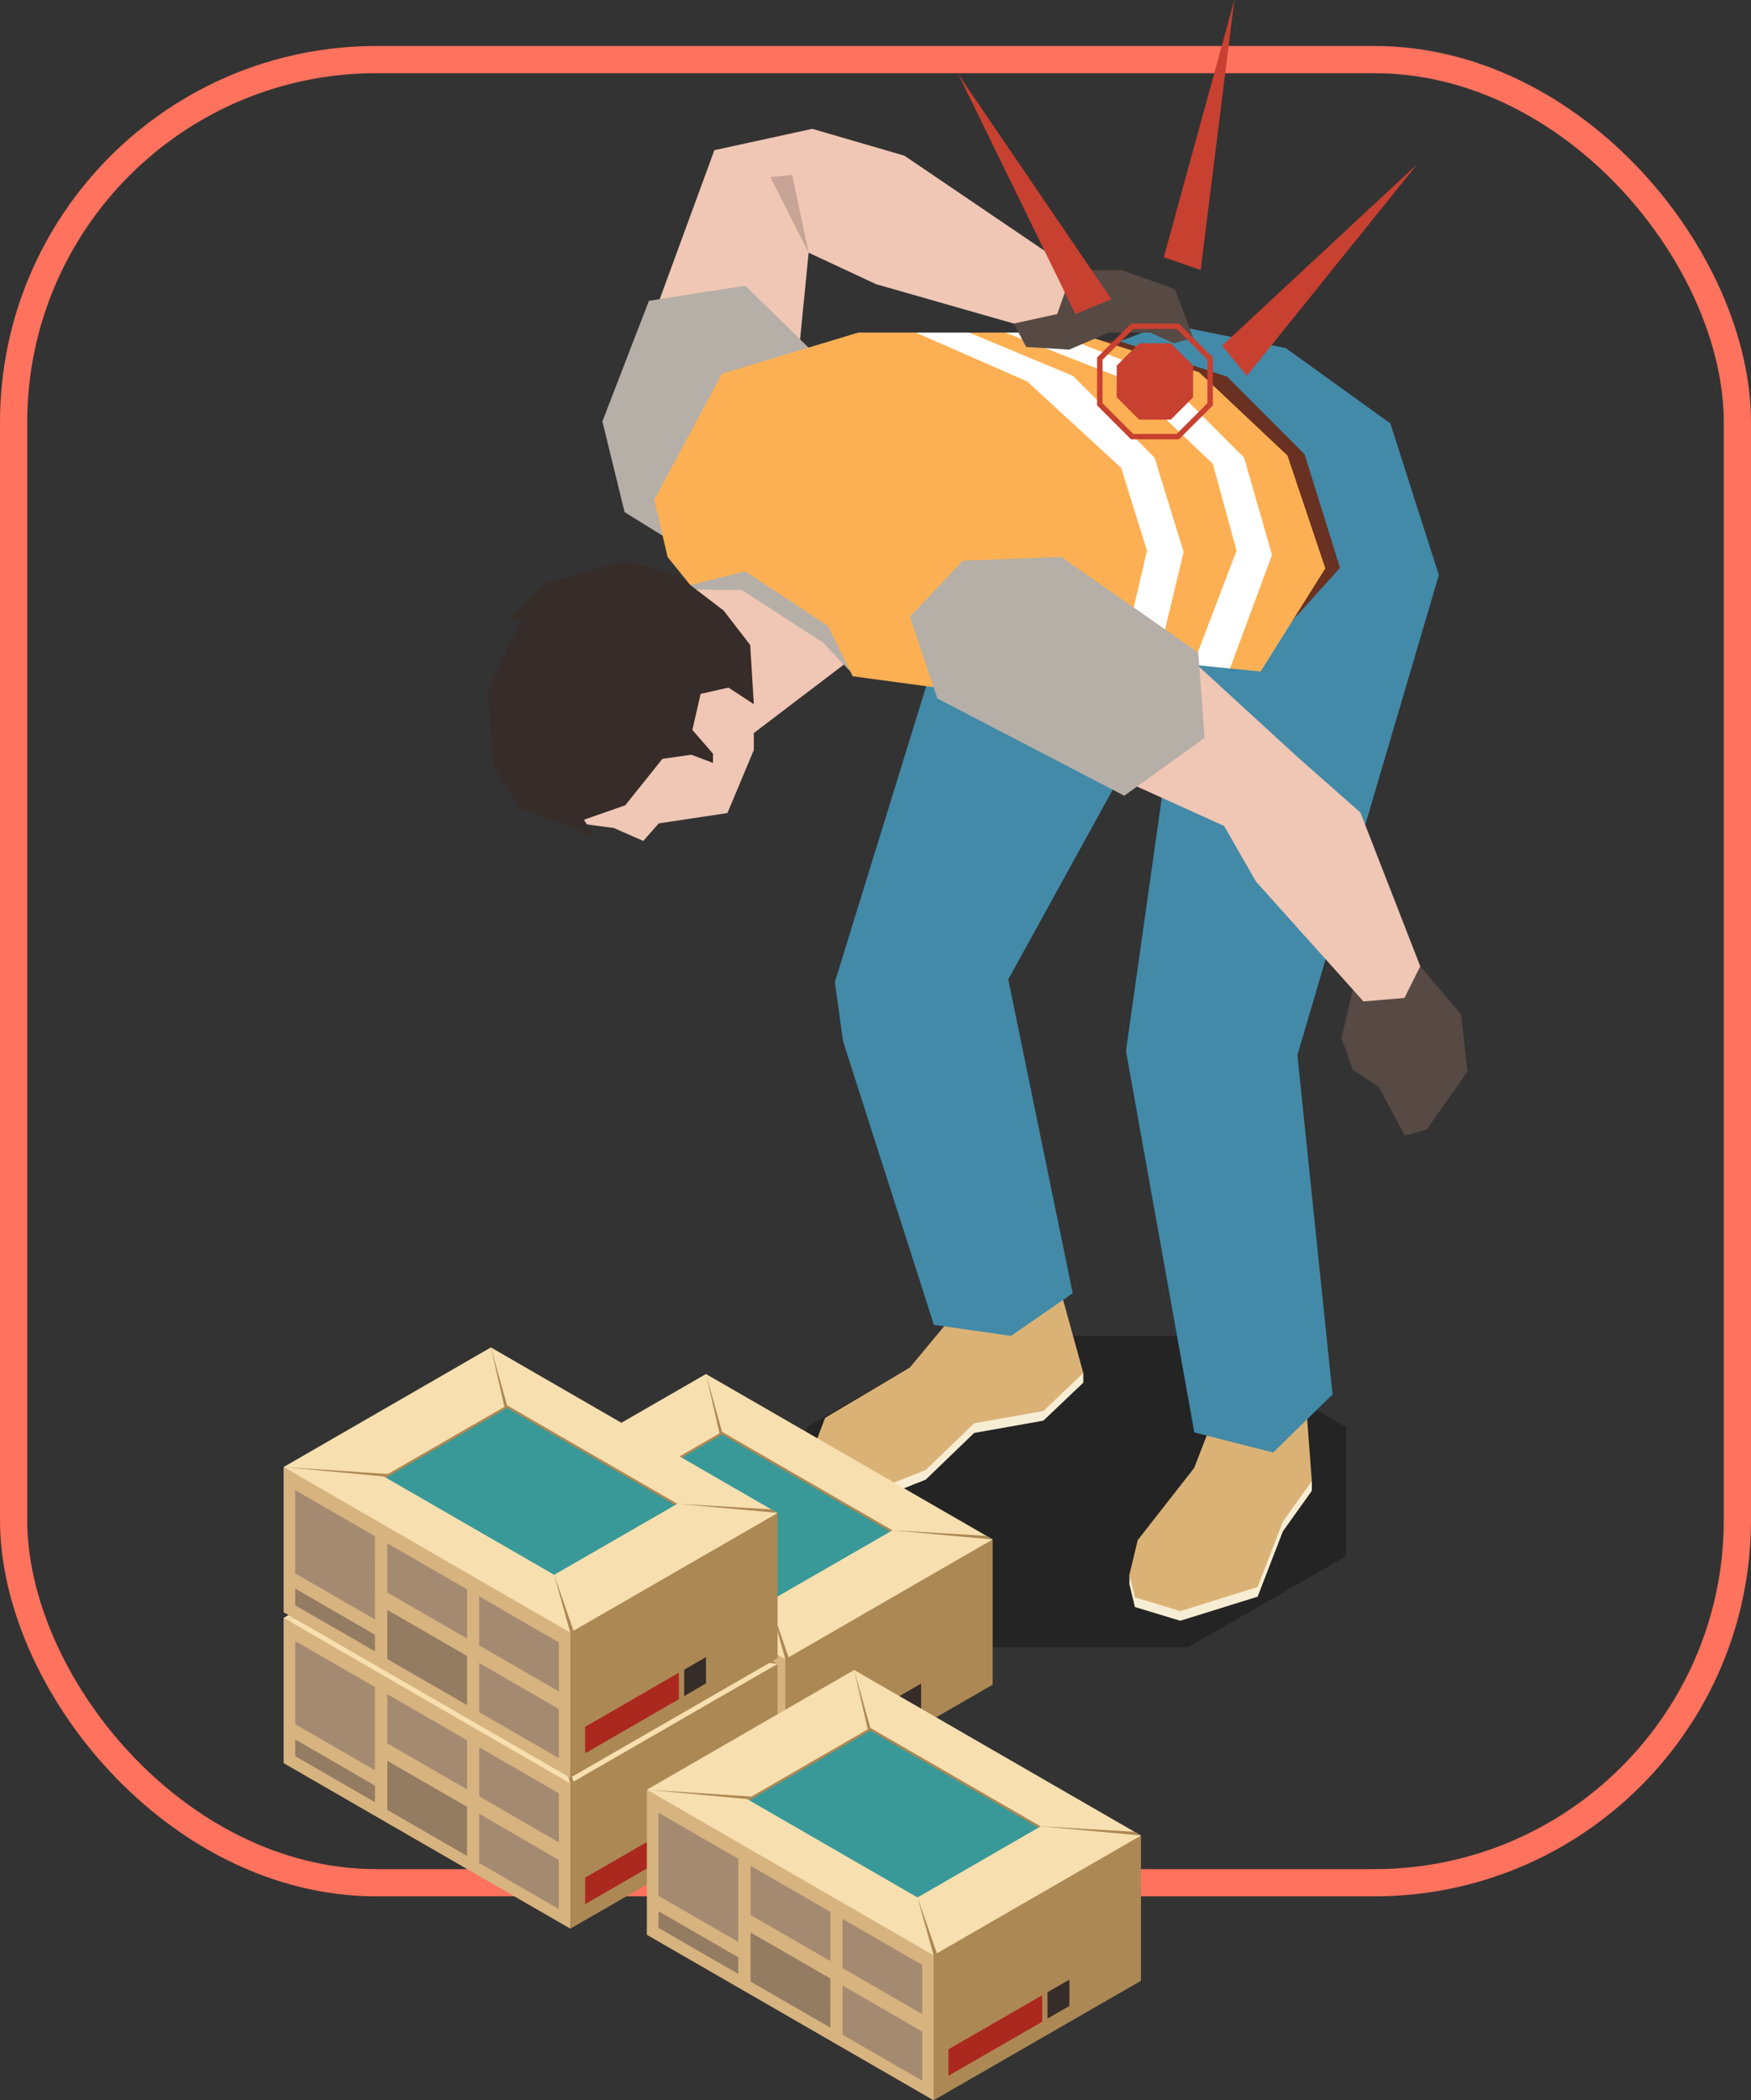 <svg xmlns="http://www.w3.org/2000/svg" xmlns:xlink="http://www.w3.org/1999/xlink" width="193" height="231.556" viewBox="0 0 193 231.556">
  <rect x="0" y="0" width="193" height="231.556" fill="#333333" stroke="none"/>
  <defs>
    <clipPath id="clip-path">
      <rect id="Rectángulo_401575" data-name="Rectángulo 401575" width="130.483" height="231.556" fill="none"/>
    </clipPath>
    <clipPath id="clip-path-2">
      <rect id="Rectángulo_401546" data-name="Rectángulo 401546" width="130.482" height="231.556" fill="none"/>
    </clipPath>
    <clipPath id="clip-path-3">
      <rect id="Rectángulo_401545" data-name="Rectángulo 401545" width="59.461" height="34.33" fill="none"/>
    </clipPath>
    <clipPath id="clip-path-5">
      <rect id="Rectángulo_401547" data-name="Rectángulo 401547" width="8.797" height="10.49" fill="none"/>
    </clipPath>
    <clipPath id="clip-path-6">
      <rect id="Rectángulo_401548" data-name="Rectángulo 401548" width="8.785" height="14.246" fill="none"/>
    </clipPath>
    <clipPath id="clip-path-7">
      <rect id="Rectángulo_401549" data-name="Rectángulo 401549" width="8.785" height="6.908" fill="none"/>
    </clipPath>
    <clipPath id="clip-path-8">
      <rect id="Rectángulo_401550" data-name="Rectángulo 401550" width="8.797" height="10.488" fill="none"/>
    </clipPath>
    <clipPath id="clip-path-9">
      <rect id="Rectángulo_401551" data-name="Rectángulo 401551" width="8.789" height="10.494" fill="none"/>
    </clipPath>
    <clipPath id="clip-path-10">
      <rect id="Rectángulo_401552" data-name="Rectángulo 401552" width="8.789" height="10.488" fill="none"/>
    </clipPath>
    <clipPath id="clip-path-12">
      <rect id="Rectángulo_401554" data-name="Rectángulo 401554" width="8.789" height="10.496" fill="none"/>
    </clipPath>
    <clipPath id="clip-path-13">
      <rect id="Rectángulo_401555" data-name="Rectángulo 401555" width="8.791" height="14.244" fill="none"/>
    </clipPath>
    <clipPath id="clip-path-14">
      <rect id="Rectángulo_401556" data-name="Rectángulo 401556" width="8.791" height="6.918" fill="none"/>
    </clipPath>
    <clipPath id="clip-path-15">
      <rect id="Rectángulo_401557" data-name="Rectángulo 401557" width="8.789" height="10.49" fill="none"/>
    </clipPath>
    <clipPath id="clip-path-16">
      <rect id="Rectángulo_401558" data-name="Rectángulo 401558" width="8.779" height="10.478" fill="none"/>
    </clipPath>
    <clipPath id="clip-path-17">
      <rect id="Rectángulo_401559" data-name="Rectángulo 401559" width="8.779" height="10.5" fill="none"/>
    </clipPath>
    <clipPath id="clip-path-19">
      <rect id="Rectángulo_401561" data-name="Rectángulo 401561" width="8.795" height="10.494" fill="none"/>
    </clipPath>
    <clipPath id="clip-path-20">
      <rect id="Rectángulo_401562" data-name="Rectángulo 401562" width="8.791" height="14.242" fill="none"/>
    </clipPath>
    <clipPath id="clip-path-22">
      <rect id="Rectángulo_401564" data-name="Rectángulo 401564" width="8.795" height="10.488" fill="none"/>
    </clipPath>
    <clipPath id="clip-path-24">
      <rect id="Rectángulo_401566" data-name="Rectángulo 401566" width="8.789" height="10.498" fill="none"/>
    </clipPath>
    <clipPath id="clip-path-27">
      <rect id="Rectángulo_401569" data-name="Rectángulo 401569" width="8.791" height="14.246" fill="none"/>
    </clipPath>
    <clipPath id="clip-path-28">
      <rect id="Rectángulo_401570" data-name="Rectángulo 401570" width="8.791" height="6.916" fill="none"/>
    </clipPath>
    <clipPath id="clip-path-29">
      <rect id="Rectángulo_401571" data-name="Rectángulo 401571" width="8.789" height="10.486" fill="none"/>
    </clipPath>
    <clipPath id="clip-path-30">
      <rect id="Rectángulo_401572" data-name="Rectángulo 401572" width="8.779" height="10.482" fill="none"/>
    </clipPath>
    <clipPath id="clip-path-31">
      <rect id="Rectángulo_401573" data-name="Rectángulo 401573" width="8.779" height="10.498" fill="none"/>
    </clipPath>
  </defs>
  <g id="Grupo_1100071" data-name="Grupo 1100071" transform="translate(-1018.5 -7230.43)">
    <g id="Grupo_1099866" data-name="Grupo 1099866" transform="translate(0 1898)">
      <rect id="Rectángulo_401123" data-name="Rectángulo 401123" width="190" height="201" rx="40" transform="translate(1020 5339)" fill="none" stroke="#ff725d" stroke-miterlimit="10" stroke-width="3"/>
      <g id="Grupo_1099865" data-name="Grupo 1099865" transform="translate(1049.759 5332.43)">
        <g id="Grupo_1099864" data-name="Grupo 1099864" clip-path="url(#clip-path)">
          <g id="Grupo_1099783" data-name="Grupo 1099783">
            <g id="Grupo_1099782" data-name="Grupo 1099782" clip-path="url(#clip-path-2)">
              <g id="Grupo_1099781" data-name="Grupo 1099781" transform="translate(57.657 147.28)" opacity="0.3">
                <g id="Grupo_1099780" data-name="Grupo 1099780">
                  <g id="Grupo_1099779" data-name="Grupo 1099779" clip-path="url(#clip-path-3)">
                    <path id="Trazado_876501" data-name="Trazado 876501" d="M87.238,81.011,69.823,70.954H45.189L27.778,81.011V95.234l17.411,10.051H69.823L87.238,95.234Z" transform="translate(-27.777 -70.955)"/>
                  </g>
                </g>
              </g>
            </g>
          </g>
          <path id="Trazado_876502" data-name="Trazado 876502" d="M52.1,72.654,27.991,82.328v1.065l.533,3.487,3.867,1.37,8.267-3.267,5.349-5.156,7.628-1.353,4.4-4.187V73.225Z" transform="translate(30.11 78.153)" fill="#f7edd4"/>
          <path id="Trazado_876503" data-name="Trazado 876503" d="M44.916,88.986v1.063l.6,2.5,5,1.515,8.529-2.655,2.781-7.2,3.194-4.479V78.668Z" transform="translate(48.316 84.623)" fill="#f7edd4"/>
          <path id="Trazado_876504" data-name="Trazado 876504" d="M19.683,27.262,26.31,9.195,37.1,6.843,47.252,9.8,65.815,22.4v6.331l-6.5-.419L44.136,23.97,36.7,20.5,35.3,34.7l-7.856-2.362Z" transform="translate(21.172 7.361)" fill="#f0c6b4"/>
          <path id="Trazado_876505" data-name="Trazado 876505" d="M26.227,44.387l-6.852-4.251-2.447-10,5.131-13.3,10.625-1.661L40.058,22.4,36.932,39.172Z" transform="translate(18.21 16.326)" fill="#b5afa7"/>
          <path id="Trazado_876506" data-name="Trazado 876506" d="M38.866,41.364l-10.4,7.913-2.678-2.734-4.07-13.384,4.911-3.836L35.879,31.6l2.507,5.386Z" transform="translate(23.36 31.543)" fill="#f0c6b4"/>
          <path id="Trazado_876507" data-name="Trazado 876507" d="M21.569,33.7l5.743.058,8.932,5.787,3.031,3.2L38.81,36.6,28.623,29.093l-5.459.668-1.546,3.448Z" transform="translate(23.202 31.295)" fill="#b5afa7"/>
          <path id="Trazado_876508" data-name="Trazado 876508" d="M43.393,71.771,38.913,77.16,29.583,82.7l-1.592,4.172.533,3.493,3.867,1.364,8.27-3.265L46.01,83.3l7.628-1.351,4.4-4.187-2.582-9.332Z" transform="translate(30.11 73.613)" fill="#dbb276"/>
          <path id="Trazado_876509" data-name="Trazado 876509" d="M40.193,36.686,29.271,72.06l.911,6.528,10.011,31.256,8.5,1.214,6.8-4.7-7.107-34.6L67.35,37.313,48.307,33.672Z" transform="translate(31.487 36.221)" fill="#428aa8"/>
          <path id="Trazado_876510" data-name="Trazado 876510" d="M53.87,76.728l-1.822,4.7-6.221,7.956-.911,3.807.6,2.5,5,1.517,8.527-2.655,2.784-7.207,3.192-4.475-.61-8.12Z" transform="translate(48.315 80.415)" fill="#dbb276"/>
          <path id="Trazado_876511" data-name="Trazado 876511" d="M53.712,53.908,47.562,97.38l7.533,42.054,8.691,2.219,6.543-6.41L66.455,97.836l15.591-52.92L76.7,28.188l-11.53-8.3-13.245-2.7L42.1,21.019Z" transform="translate(45.287 18.488)" fill="#428aa8"/>
          <path id="Trazado_876512" data-name="Trazado 876512" d="M41.907,18.534l4.8-.469L58.924,22.1l8.535,8.558,3.9,12.512-7.993,8.882Z" transform="translate(45.079 19.432)" fill="#693121"/>
          <path id="Trazado_876513" data-name="Trazado 876513" d="M23.647,45.5l6.076-1.513,9.108,6.026,2.725,5.542L59.617,58l15.779-4.1,7.753.793,3.365.345,7.134-11.379L89.474,31.22l-9.739-9.179L66.216,17.664H63.592l-.741.554-4.479-.554H54.378l-.565,1.181L48.5,17.664H42.169L27.145,22.211,19.683,36.1l1.468,6.3Z" transform="translate(21.173 19.001)" fill="#fdb053"/>
          <path id="Trazado_876514" data-name="Trazado 876514" d="M59.028,54.284l4.787-12.572L61.2,32.133l-9.891-9.388-12.99-5.081h5.222l12.108,4.778,8.994,9.006,3.078,10.729L63.094,54.7Z" transform="translate(41.222 19)" fill="#fff"/>
          <path id="Trazado_876515" data-name="Trazado 876515" d="M56.214,53.907l2.844-12.195L56.214,32.59,45.861,23.056,33.567,17.663h5.876L50.9,22.442l8.994,9.006,3.2,10.4L60.2,53.947Z" transform="translate(36.107 19)" fill="#fff"/>
          <path id="Trazado_876516" data-name="Trazado 876516" d="M38.774,20.25l1.364,2.58,4.739.291,4.388-1.881h4.552l2.615,1.181,2.109-.606-1.995-5.359-5.916-2.117H45.278L43.561,19.2Z" transform="translate(41.709 15.424)" fill="#574943"/>
          <path id="Trazado_876517" data-name="Trazado 876517" d="M17.147,52.992l3.815.513L24.2,54.929l1.708-1.937,7.568-1.137,2.906-6.945V39.849L34.84,36.887,25,35.125l-10.64,9.9Z" transform="translate(15.444 37.784)" fill="#f0c6b4"/>
          <path id="Trazado_876518" data-name="Trazado 876518" d="M31.79,31.428,26.1,29.78l-8.994,2.5-3.983,3.985h1.48L10.848,44l.571,8.421,2.844,4.556,8.313,3.184-1.144-1.818,4.556-1.594,4.1-5.123,3.186-.453,2.387.907V51.06l-2.275-2.617.911-3.981,3.072-.687,2.79,1.825-.4-6.524L36.834,35.28Z" transform="translate(11.67 32.034)" fill="#362c29"/>
          <path id="Trazado_876519" data-name="Trazado 876519" d="M60.65,51.325l-3.23,2.549-1.247,5.345,1.247,3.489L60.268,64.6l2.885,5.393,2.424-.683,4.479-6.374-.681-6.3-4.513-5.316Z" transform="translate(60.425 55.21)" fill="#574943"/>
          <path id="Trazado_876520" data-name="Trazado 876520" d="M44.731,48.057l10.814,4.894L59.072,59.1,70.91,72.3l4.515-.382,1.746-3.491-6.6-16.954-6.831-6.034L52.816,35.426,45.641,38.9Z" transform="translate(48.117 38.108)" fill="#f0c6b4"/>
          <path id="Trazado_876521" data-name="Trazado 876521" d="M33.256,36.177,39.095,30l10.85-.417,15.1,10.547.693,9.407-8.847,6.374-20.6-10.717Z" transform="translate(35.773 31.817)" fill="#b5afa7"/>
          <path id="Trazado_876522" data-name="Trazado 876522" d="M48.727,30.368,52.7,28.739,35.835,3.955Z" transform="translate(38.547 4.254)" fill="#c84030"/>
          <path id="Trazado_876523" data-name="Trazado 876523" d="M49.838,28.739l2.719,3.329L71.35,8.715Z" transform="translate(53.61 9.374)" fill="#c84030"/>
          <path id="Trazado_876524" data-name="Trazado 876524" d="M46.739,28.364l4.066,1.4L54.517,0Z" transform="translate(50.277 0)" fill="#c84030"/>
          <path id="Trazado_876525" data-name="Trazado 876525" d="M46.709,18.233,44.241,20.7V24.19l2.468,2.466H50.2l2.46-2.466V20.7L50.2,18.233Z" transform="translate(47.589 19.613)" fill="#c84030"/>
          <path id="Trazado_876526" data-name="Trazado 876526" d="M52.215,17.186H46.932L43.2,20.926v5.283l3.734,3.738h5.283l3.74-3.738V20.926Zm3.143,8.778-3.39,3.388H47.179L43.8,25.964V21.175l3.383-3.388h4.789l3.39,3.388Z" transform="translate(46.468 18.487)" fill="#c84030"/>
          <path id="Trazado_876527" data-name="Trazado 876527" d="M30.07,17.865,25.848,9.521l2.4-.228Z" transform="translate(27.804 9.996)" fill="#c7a495"/>
          <path id="Trazado_876528" data-name="Trazado 876528" d="M62.387,90.416,33.408,73.536l-21,12.029,29.035,16.473Z" transform="translate(13.35 79.102)" fill="#389998"/>
          <path id="Trazado_876529" data-name="Trazado 876529" d="M43.861,97.1,11.418,79.331V95.343l31.6,18.239Z" transform="translate(12.282 85.336)" fill="#d7b37f"/>
          <g id="Grupo_1099803" data-name="Grupo 1099803">
            <g id="Grupo_1099802" data-name="Grupo 1099802" clip-path="url(#clip-path-2)">
              <g id="Grupo_1099786" data-name="Grupo 1099786" transform="translate(35.137 173.078)" opacity="0.6">
                <g id="Grupo_1099785" data-name="Grupo 1099785">
                  <g id="Grupo_1099784" data-name="Grupo 1099784" clip-path="url(#clip-path-5)">
                    <path id="Trazado_876530" data-name="Trazado 876530" d="M25.725,93.873l-8.8-5.075V83.383l8.8,5.073Z" transform="translate(-16.928 -83.384)" fill="#836e69"/>
                  </g>
                </g>
              </g>
              <g id="Grupo_1099789" data-name="Grupo 1099789" transform="translate(24.985 167.216)" opacity="0.6">
                <g id="Grupo_1099788" data-name="Grupo 1099788">
                  <g id="Grupo_1099787" data-name="Grupo 1099787" clip-path="url(#clip-path-6)">
                    <path id="Trazado_876531" data-name="Trazado 876531" d="M20.822,94.8l-8.784-5.063V80.559l8.784,5.077Z" transform="translate(-12.037 -80.559)" fill="#836e69"/>
                  </g>
                </g>
              </g>
              <g id="Grupo_1099792" data-name="Grupo 1099792" transform="translate(24.985 178.07)" opacity="0.6">
                <g id="Grupo_1099791" data-name="Grupo 1099791">
                  <g id="Grupo_1099790" data-name="Grupo 1099790" clip-path="url(#clip-path-7)">
                    <path id="Trazado_876532" data-name="Trazado 876532" d="M20.822,92.7l-8.784-5.075V85.789l8.784,5.069Z" transform="translate(-12.037 -85.788)" fill="#685750"/>
                  </g>
                </g>
              </g>
              <g id="Grupo_1099795" data-name="Grupo 1099795" transform="translate(35.137 180.428)" opacity="0.6">
                <g id="Grupo_1099794" data-name="Grupo 1099794">
                  <g id="Grupo_1099793" data-name="Grupo 1099793" clip-path="url(#clip-path-8)">
                    <path id="Trazado_876533" data-name="Trazado 876533" d="M25.725,97.412l-8.8-5.083V86.924l8.8,5.063Z" transform="translate(-16.928 -86.925)" fill="#685750"/>
                  </g>
                </g>
              </g>
              <g id="Grupo_1099798" data-name="Grupo 1099798" transform="translate(45.262 178.928)" opacity="0.6">
                <g id="Grupo_1099797" data-name="Grupo 1099797">
                  <g id="Grupo_1099796" data-name="Grupo 1099796" clip-path="url(#clip-path-9)">
                    <path id="Trazado_876534" data-name="Trazado 876534" d="M30.595,96.7l-8.788-5.077V86.2l8.788,5.067Z" transform="translate(-21.805 -86.202)" fill="#836e69"/>
                  </g>
                </g>
              </g>
              <g id="Grupo_1099801" data-name="Grupo 1099801" transform="translate(45.262 186.266)" opacity="0.6">
                <g id="Grupo_1099800" data-name="Grupo 1099800">
                  <g id="Grupo_1099799" data-name="Grupo 1099799" clip-path="url(#clip-path-10)">
                    <path id="Trazado_876535" data-name="Trazado 876535" d="M30.595,100.225l-8.788-5.061V89.736l8.788,5.083Z" transform="translate(-21.805 -89.737)" fill="#836e69"/>
                  </g>
                </g>
              </g>
            </g>
          </g>
          <path id="Trazado_876536" data-name="Trazado 876536" d="M49.5,97.777V81.767L35.1,88.2,26.64,94.966v16Z" transform="translate(28.657 87.956)" fill="#ac8854"/>
          <path id="Trazado_876537" data-name="Trazado 876537" d="M37.764,93.169,27.433,99.137V96.222l10.331-5.97Z" transform="translate(29.51 97.084)" fill="#ab281f"/>
          <path id="Trazado_876538" data-name="Trazado 876538" d="M35.1,92.332l-2.406,1.4V90.816L35.1,89.422Z" transform="translate(35.165 96.19)" fill="#362c29"/>
          <path id="Trazado_876539" data-name="Trazado 876539" d="M12.929,85.789l27.958,15.688,19.5-10.823L32.667,73.835ZM39.618,97.417,20.839,86.582l13.581-7.856L53.21,89.581Z" transform="translate(13.908 79.424)" fill="#ac8854"/>
          <path id="Trazado_876540" data-name="Trazado 876540" d="M11.418,86.162l31.6,18.254,22.855-13.2-31.6-18.237ZM41.244,98.037,22.465,87.191l13.581-7.838L54.835,90.211Z" transform="translate(12.282 78.505)" fill="#f7dfaf"/>
          <path id="Trazado_876541" data-name="Trazado 876541" d="M27.559,91.431l.419-.062-2.192-6.316Z" transform="translate(27.738 91.49)" fill="#ac8854"/>
          <path id="Trazado_876542" data-name="Trazado 876542" d="M43.366,82.289l-.7-.4-10.329-.606Z" transform="translate(34.783 87.434)" fill="#ac8854"/>
          <path id="Trazado_876543" data-name="Trazado 876543" d="M23.951,79.642l.253-.291-1.777-6.37Z" transform="translate(24.125 78.506)" fill="#ac8854"/>
          <path id="Trazado_876544" data-name="Trazado 876544" d="M22.465,80.361l.646-.241-11.692-.789Z" transform="translate(12.282 85.336)" fill="#ac8854"/>
          <path id="Trazado_876545" data-name="Trazado 876545" d="M.989,92.157l29.047,16.466L50.963,97.008,22,80.149Z" transform="translate(1.064 86.216)" fill="#fa5c52"/>
          <path id="Trazado_876546" data-name="Trazado 876546" d="M0,101.944l31.6,18.249.851-16.487L0,85.934Z" transform="translate(0 92.438)" fill="#d7b37f"/>
          <g id="Grupo_1099823" data-name="Grupo 1099823">
            <g id="Grupo_1099822" data-name="Grupo 1099822" clip-path="url(#clip-path-2)">
              <g id="Grupo_1099806" data-name="Grupo 1099806" transform="translate(11.431 186.781)" opacity="0.6">
                <g id="Grupo_1099805" data-name="Grupo 1099805">
                  <g id="Grupo_1099804" data-name="Grupo 1099804" clip-path="url(#clip-path-12)">
                    <path id="Trazado_876547" data-name="Trazado 876547" d="M14.3,100.481,5.507,95.412V89.984L14.3,95.068Z" transform="translate(-5.507 -89.985)" fill="#836e69"/>
                  </g>
                </g>
              </g>
              <g id="Grupo_1099809" data-name="Grupo 1099809" transform="translate(1.279 180.923)" opacity="0.6">
                <g id="Grupo_1099808" data-name="Grupo 1099808">
                  <g id="Grupo_1099807" data-name="Grupo 1099807" clip-path="url(#clip-path-13)">
                    <path id="Trazado_876548" data-name="Trazado 876548" d="M9.407,101.406.617,96.335V87.163L9.407,92.24Z" transform="translate(-0.616 -87.162)" fill="#836e69"/>
                  </g>
                </g>
              </g>
              <g id="Grupo_1099812" data-name="Grupo 1099812" transform="translate(1.279 191.771)" opacity="0.6">
                <g id="Grupo_1099811" data-name="Grupo 1099811">
                  <g id="Grupo_1099810" data-name="Grupo 1099810" clip-path="url(#clip-path-14)">
                    <path id="Trazado_876549" data-name="Trazado 876549" d="M9.407,99.307.617,94.236V92.389l8.791,5.088Z" transform="translate(-0.616 -92.389)" fill="#685750"/>
                  </g>
                </g>
              </g>
              <g id="Grupo_1099815" data-name="Grupo 1099815" transform="translate(11.431 194.127)" opacity="0.6">
                <g id="Grupo_1099814" data-name="Grupo 1099814">
                  <g id="Grupo_1099813" data-name="Grupo 1099813" clip-path="url(#clip-path-15)">
                    <path id="Trazado_876550" data-name="Trazado 876550" d="M14.3,104.014,5.507,98.943v-5.42L14.3,98.6Z" transform="translate(-5.507 -93.524)" fill="#685750"/>
                  </g>
                </g>
              </g>
              <g id="Grupo_1099818" data-name="Grupo 1099818" transform="translate(21.562 192.639)" opacity="0.6">
                <g id="Grupo_1099817" data-name="Grupo 1099817">
                  <g id="Grupo_1099816" data-name="Grupo 1099816" clip-path="url(#clip-path-16)">
                    <path id="Trazado_876551" data-name="Trazado 876551" d="M19.167,103.285l-8.78-5.069V92.807l8.78,5.073Z" transform="translate(-10.388 -92.807)" fill="#836e69"/>
                  </g>
                </g>
              </g>
              <g id="Grupo_1099821" data-name="Grupo 1099821" transform="translate(21.562 199.973)" opacity="0.6">
                <g id="Grupo_1099820" data-name="Grupo 1099820">
                  <g id="Grupo_1099819" data-name="Grupo 1099819" clip-path="url(#clip-path-17)">
                    <path id="Trazado_876552" data-name="Trazado 876552" d="M19.167,106.841l-8.78-5.075V96.34l8.78,5.085Z" transform="translate(-10.388 -96.341)" fill="#836e69"/>
                  </g>
                </g>
              </g>
            </g>
          </g>
          <path id="Trazado_876553" data-name="Trazado 876553" d="M38.074,104.381v-16L23.675,94.8l-8.452,6.765v16.006Z" transform="translate(16.375 95.067)" fill="#ac8854"/>
          <path id="Trazado_876554" data-name="Trazado 876554" d="M26.343,99.766l-10.331,5.976v-2.923l10.331-5.961Z" transform="translate(17.224 104.19)" fill="#ab281f"/>
          <path id="Trazado_876555" data-name="Trazado 876555" d="M23.672,98.937l-2.4,1.387V97.418l2.4-1.393Z" transform="translate(22.883 103.294)" fill="#362c29"/>
          <path id="Trazado_876556" data-name="Trazado 876556" d="M1.514,92.384l27.958,15.7L48.944,97.264,21.237,80.438ZM28.2,104.022,9.4,93.172,23,85.337,41.776,96.178Z" transform="translate(1.629 86.527)" fill="#ac8854"/>
          <path id="Trazado_876557" data-name="Trazado 876557" d="M11.032,93.8l13.6-7.844L43.4,96.819,29.826,104.65ZM0,92.769l31.6,18.254L54.448,97.84l-31.6-18.26Z" transform="translate(0 85.604)" fill="#f7dfaf"/>
          <path id="Trazado_876558" data-name="Trazado 876558" d="M16.141,98.03l.419-.05-2.192-6.323Z" transform="translate(15.456 98.596)" fill="#ac8854"/>
          <path id="Trazado_876559" data-name="Trazado 876559" d="M31.954,88.89l-.7-.392-10.343-.612Z" transform="translate(22.494 94.538)" fill="#ac8854"/>
          <path id="Trazado_876560" data-name="Trazado 876560" d="M12.525,86.26l.262-.305L11.008,79.58Z" transform="translate(11.841 85.604)" fill="#ac8854"/>
          <path id="Trazado_876561" data-name="Trazado 876561" d="M11.033,86.965l.66-.247L0,85.934Z" transform="translate(0 92.438)" fill="#ac8854"/>
          <path id="Trazado_876562" data-name="Trazado 876562" d="M70.256,106.123,41.279,89.264,20.285,101.291l29.037,16.473Z" transform="translate(21.821 96.021)" fill="#389998"/>
          <path id="Trazado_876563" data-name="Trazado 876563" d="M19.29,111.057,50.89,129.3l.851-16.483L19.29,95.058Z" transform="translate(20.75 102.253)" fill="#d7b37f"/>
          <g id="Grupo_1099843" data-name="Grupo 1099843">
            <g id="Grupo_1099842" data-name="Grupo 1099842" clip-path="url(#clip-path-2)">
              <g id="Grupo_1099826" data-name="Grupo 1099826" transform="translate(51.473 205.711)" opacity="0.6">
                <g id="Grupo_1099825" data-name="Grupo 1099825">
                  <g id="Grupo_1099824" data-name="Grupo 1099824" clip-path="url(#clip-path-19)">
                    <path id="Trazado_876564" data-name="Trazado 876564" d="M33.593,109.6,24.8,104.524V99.1l8.795,5.077Z" transform="translate(-24.798 -99.105)" fill="#836e69"/>
                  </g>
                </g>
              </g>
              <g id="Grupo_1099829" data-name="Grupo 1099829" transform="translate(41.321 199.849)" opacity="0.6">
                <g id="Grupo_1099828" data-name="Grupo 1099828">
                  <g id="Grupo_1099827" data-name="Grupo 1099827" clip-path="url(#clip-path-20)">
                    <path id="Trazado_876565" data-name="Trazado 876565" d="M28.7,110.522l-8.791-5.075V96.281l8.791,5.077Z" transform="translate(-19.907 -96.28)" fill="#836e69"/>
                  </g>
                </g>
              </g>
              <g id="Grupo_1099832" data-name="Grupo 1099832" transform="translate(41.321 210.706)" opacity="0.6">
                <g id="Grupo_1099831" data-name="Grupo 1099831">
                  <g id="Grupo_1099830" data-name="Grupo 1099830" clip-path="url(#clip-path-14)">
                    <path id="Trazado_876566" data-name="Trazado 876566" d="M28.7,108.429l-8.791-5.073v-1.845l8.791,5.083Z" transform="translate(-19.907 -101.511)" fill="#685750"/>
                  </g>
                </g>
              </g>
              <g id="Grupo_1099835" data-name="Grupo 1099835" transform="translate(51.473 213.057)" opacity="0.6">
                <g id="Grupo_1099834" data-name="Grupo 1099834">
                  <g id="Grupo_1099833" data-name="Grupo 1099833" clip-path="url(#clip-path-22)">
                    <path id="Trazado_876567" data-name="Trazado 876567" d="M33.593,113.132,24.8,108.057v-5.413l8.795,5.069Z" transform="translate(-24.798 -102.644)" fill="#685750"/>
                  </g>
                </g>
              </g>
              <g id="Grupo_1099838" data-name="Grupo 1099838" transform="translate(61.604 211.555)" opacity="0.6">
                <g id="Grupo_1099837" data-name="Grupo 1099837">
                  <g id="Grupo_1099836" data-name="Grupo 1099836" clip-path="url(#clip-path-12)">
                    <path id="Trazado_876568" data-name="Trazado 876568" d="M38.468,112.417l-8.788-5.071V101.92L38.468,107Z" transform="translate(-29.678 -101.921)" fill="#836e69"/>
                  </g>
                </g>
              </g>
              <g id="Grupo_1099841" data-name="Grupo 1099841" transform="translate(61.604 218.897)" opacity="0.6">
                <g id="Grupo_1099840" data-name="Grupo 1099840">
                  <g id="Grupo_1099839" data-name="Grupo 1099839" clip-path="url(#clip-path-24)">
                    <path id="Trazado_876569" data-name="Trazado 876569" d="M38.468,115.956l-8.788-5.071v-5.428l8.788,5.085Z" transform="translate(-29.678 -105.458)" fill="#836e69"/>
                  </g>
                </g>
              </g>
            </g>
          </g>
          <path id="Trazado_876570" data-name="Trazado 876570" d="M42.967,103.918l-8.452,6.773v15.993l22.86-13.174V97.492Z" transform="translate(37.127 104.871)" fill="#ac8854"/>
          <path id="Trazado_876571" data-name="Trazado 876571" d="M45.644,108.893,35.3,114.858V111.94l10.341-5.963Z" transform="translate(37.975 113.998)" fill="#ab281f"/>
          <path id="Trazado_876572" data-name="Trazado 876572" d="M42.976,108.052l-2.412,1.382v-2.9l2.412-1.384Z" transform="translate(43.634 113.107)" fill="#362c29"/>
          <path id="Trazado_876573" data-name="Trazado 876573" d="M20.808,101.5l27.951,15.7L68.244,106.38,40.529,89.561Zm26.683,11.647L28.7,102.291l13.587-7.84L61.07,105.293Z" transform="translate(22.383 96.34)" fill="#ac8854"/>
          <path id="Trazado_876574" data-name="Trazado 876574" d="M19.29,101.9l31.6,18.252,22.86-13.2L42.139,88.7Zm29.834,11.877L30.331,102.928l13.587-7.85L62.7,105.938Z" transform="translate(20.75 95.415)" fill="#f7dfaf"/>
          <path id="Trazado_876575" data-name="Trazado 876575" d="M35.429,107.154l.423-.06-2.19-6.314Z" transform="translate(36.211 108.408)" fill="#ac8854"/>
          <path id="Trazado_876576" data-name="Trazado 876576" d="M51.243,98.017l-.689-.407L40.2,97Z" transform="translate(43.248 104.346)" fill="#ac8854"/>
          <path id="Trazado_876577" data-name="Trazado 876577" d="M31.826,95.37l.253-.291L30.3,88.7Z" transform="translate(32.591 95.414)" fill="#ac8854"/>
          <path id="Trazado_876578" data-name="Trazado 876578" d="M30.332,96.09l.658-.259-11.7-.772Z" transform="translate(20.75 102.253)" fill="#ac8854"/>
          <path id="Trazado_876579" data-name="Trazado 876579" d="M.989,84.145,30.036,100.61,50.963,89,22,72.135Z" transform="translate(1.064 77.595)" fill="#389998"/>
          <path id="Trazado_876580" data-name="Trazado 876580" d="M0,93.931l31.6,18.245.851-16.483L0,77.921Z" transform="translate(0 83.819)" fill="#d7b37f"/>
          <g id="Grupo_1099863" data-name="Grupo 1099863">
            <g id="Grupo_1099862" data-name="Grupo 1099862" clip-path="url(#clip-path-2)">
              <g id="Grupo_1099846" data-name="Grupo 1099846" transform="translate(11.431 170.147)" opacity="0.6">
                <g id="Grupo_1099845" data-name="Grupo 1099845">
                  <g id="Grupo_1099844" data-name="Grupo 1099844" clip-path="url(#clip-path-24)">
                    <path id="Trazado_876581" data-name="Trazado 876581" d="M14.3,92.47,5.507,87.4V81.971L14.3,87.052Z" transform="translate(-5.507 -81.972)" fill="#836e69"/>
                  </g>
                </g>
              </g>
              <g id="Grupo_1099849" data-name="Grupo 1099849" transform="translate(1.279 164.291)" opacity="0.6">
                <g id="Grupo_1099848" data-name="Grupo 1099848">
                  <g id="Grupo_1099847" data-name="Grupo 1099847" clip-path="url(#clip-path-27)">
                    <path id="Trazado_876582" data-name="Trazado 876582" d="M9.407,93.4.617,88.322V79.15l8.791,5.073Z" transform="translate(-0.616 -79.15)" fill="#836e69"/>
                  </g>
                </g>
              </g>
              <g id="Grupo_1099852" data-name="Grupo 1099852" transform="translate(1.279 175.139)" opacity="0.6">
                <g id="Grupo_1099851" data-name="Grupo 1099851">
                  <g id="Grupo_1099850" data-name="Grupo 1099850" clip-path="url(#clip-path-28)">
                    <path id="Trazado_876583" data-name="Trazado 876583" d="M9.407,91.293.617,86.224V84.376l8.791,5.09Z" transform="translate(-0.616 -84.376)" fill="#685750"/>
                  </g>
                </g>
              </g>
              <g id="Grupo_1099855" data-name="Grupo 1099855" transform="translate(11.431 177.495)" opacity="0.6">
                <g id="Grupo_1099854" data-name="Grupo 1099854">
                  <g id="Grupo_1099853" data-name="Grupo 1099853" clip-path="url(#clip-path-29)">
                    <path id="Trazado_876584" data-name="Trazado 876584" d="M14.3,96,5.507,90.928V85.511L14.3,90.584Z" transform="translate(-5.507 -85.511)" fill="#685750"/>
                  </g>
                </g>
              </g>
              <g id="Grupo_1099858" data-name="Grupo 1099858" transform="translate(21.562 176.001)" opacity="0.6">
                <g id="Grupo_1099857" data-name="Grupo 1099857">
                  <g id="Grupo_1099856" data-name="Grupo 1099856" clip-path="url(#clip-path-30)">
                    <path id="Trazado_876585" data-name="Trazado 876585" d="M19.167,95.273,10.387,90.2V84.791l8.78,5.077Z" transform="translate(-10.388 -84.792)" fill="#836e69"/>
                  </g>
                </g>
              </g>
              <g id="Grupo_1099861" data-name="Grupo 1099861" transform="translate(21.562 183.341)" opacity="0.6">
                <g id="Grupo_1099860" data-name="Grupo 1099860">
                  <g id="Grupo_1099859" data-name="Grupo 1099859" clip-path="url(#clip-path-31)">
                    <path id="Trazado_876586" data-name="Trazado 876586" d="M19.167,98.826l-8.78-5.073V88.327l8.78,5.079Z" transform="translate(-10.388 -88.328)" fill="#836e69"/>
                  </g>
                </g>
              </g>
            </g>
          </g>
          <path id="Trazado_876587" data-name="Trazado 876587" d="M38.074,96.37V80.363l-14.4,6.42-8.452,6.767v16Z" transform="translate(16.375 86.445)" fill="#ac8854"/>
          <path id="Trazado_876588" data-name="Trazado 876588" d="M26.343,91.759,16.012,97.73V94.808l10.331-5.963Z" transform="translate(17.224 95.569)" fill="#ab281f"/>
          <path id="Trazado_876589" data-name="Trazado 876589" d="M23.672,90.924l-2.4,1.387v-2.9l2.4-1.395Z" transform="translate(22.883 94.673)" fill="#362c29"/>
          <path id="Trazado_876590" data-name="Trazado 876590" d="M1.514,84.372l27.958,15.7L48.944,89.252,21.237,72.424ZM28.2,96.012,9.4,85.16,23,77.318,41.776,88.164Z" transform="translate(1.629 77.906)" fill="#ac8854"/>
          <path id="Trazado_876591" data-name="Trazado 876591" d="M11.032,85.79l13.6-7.844L43.4,88.806,29.826,96.637ZM0,84.756,31.6,103.01,54.448,89.825l-31.6-18.258Z" transform="translate(0 76.984)" fill="#f7dfaf"/>
          <path id="Trazado_876592" data-name="Trazado 876592" d="M16.141,90.018l.419-.05-2.192-6.323Z" transform="translate(15.456 89.977)" fill="#ac8854"/>
          <path id="Trazado_876593" data-name="Trazado 876593" d="M31.954,80.875l-.7-.39-10.343-.612Z" transform="translate(22.494 85.919)" fill="#ac8854"/>
          <path id="Trazado_876594" data-name="Trazado 876594" d="M12.525,78.24l.262-.293-1.779-6.381Z" transform="translate(11.841 76.984)" fill="#ac8854"/>
          <path id="Trazado_876595" data-name="Trazado 876595" d="M11.033,78.955l.66-.249L0,77.921Z" transform="translate(0 83.819)" fill="#ac8854"/>
        </g>
      </g>
    </g>
  </g>
</svg>
